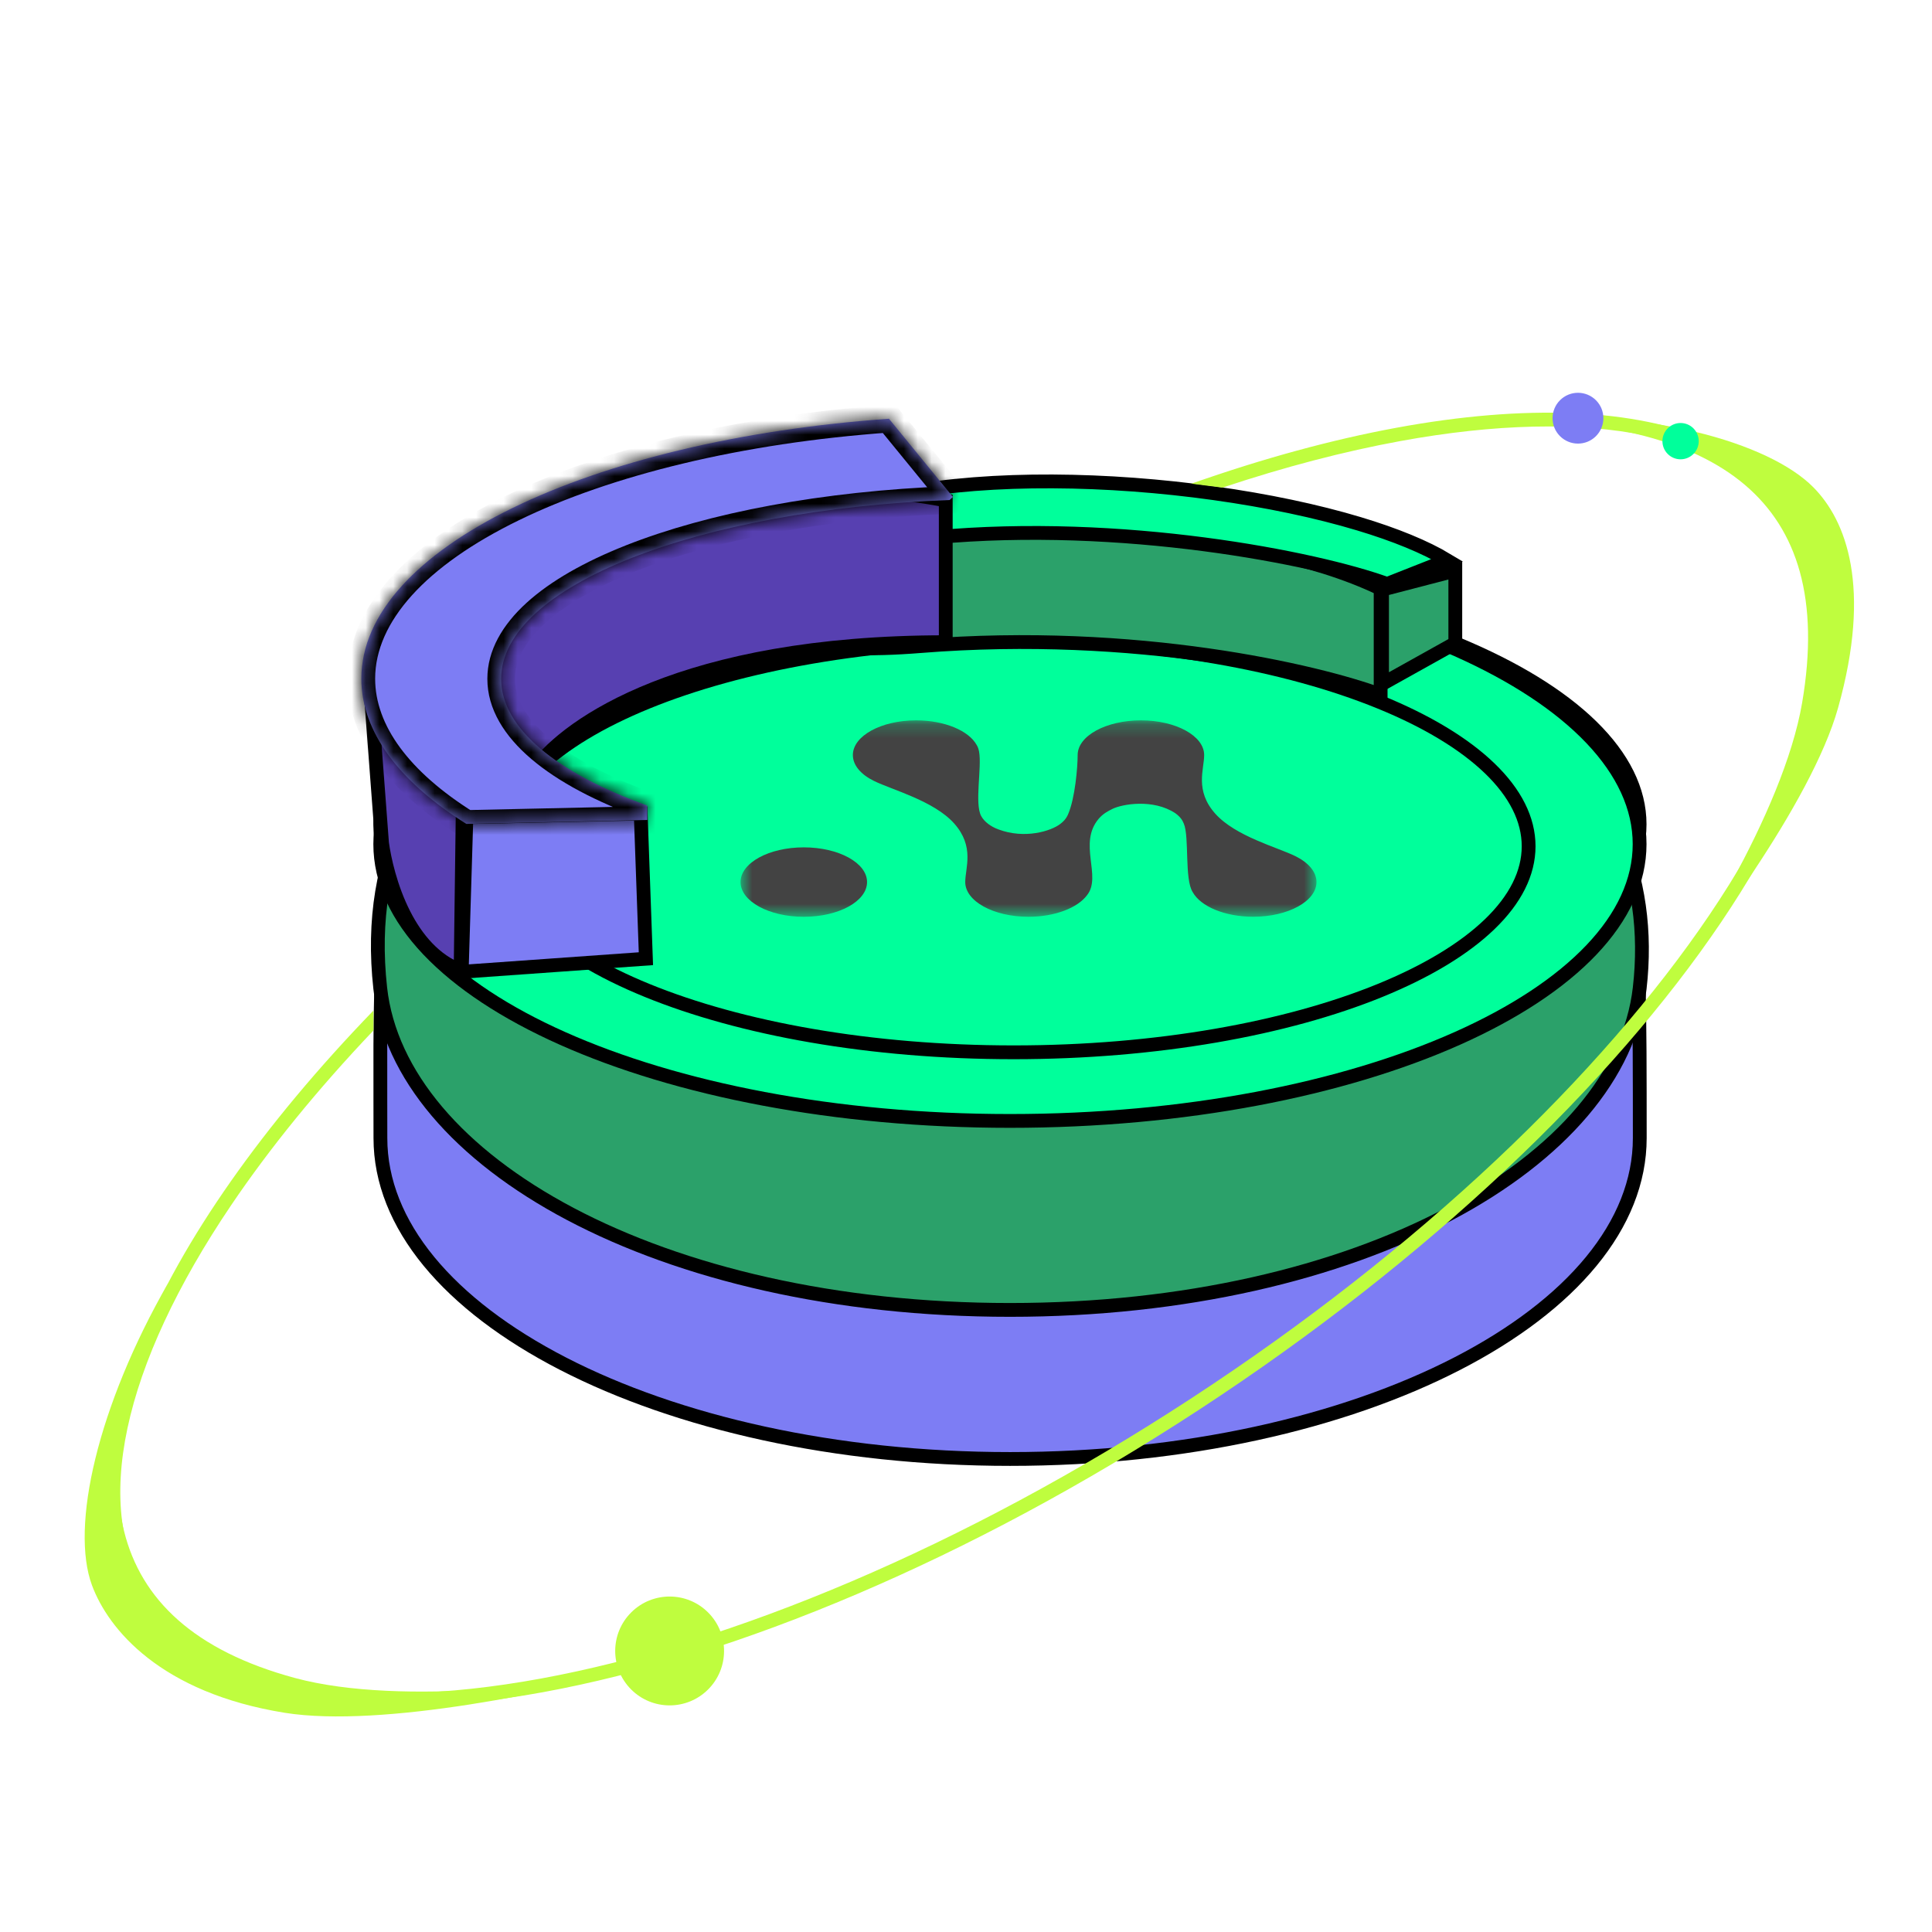 <svg xmlns="http://www.w3.org/2000/svg" width="140" height="140" fill="none" viewBox="0 0 140 140"><mask id="mask0_1703_51558" style="mask-type:alpha" width="140" height="140" x="0" y="0" maskUnits="userSpaceOnUse"><rect width="140" height="140" fill="#D9D9D9"/></mask><g mask="url(#mask0_1703_51558)"><path fill="#7D7DF4" stroke="#000" d="M27.566 82.471V82.471C27.566 81.533 27.564 80.628 27.562 79.752C27.55 74.094 27.541 69.689 28.046 66.114C28.626 62.017 29.875 59.08 32.542 56.663C35.236 54.221 39.419 52.27 45.97 50.267C52.489 48.274 61.288 46.249 73.177 43.625C83.581 46.726 91.637 48.589 97.865 50.028C98.513 50.178 99.141 50.323 99.75 50.465C106.266 51.979 110.496 53.06 113.293 54.805C114.673 55.665 115.694 56.682 116.46 57.994C117.23 59.312 117.756 60.95 118.11 63.07C118.822 67.33 118.824 73.401 118.824 82.471C118.824 88.746 113.874 94.553 105.584 98.822C97.321 103.077 85.871 105.723 73.195 105.723C60.52 105.723 49.069 103.077 40.806 98.822C32.517 94.553 27.566 88.746 27.566 82.471Z"/><path fill="#2BA16A" stroke="#000" d="M118.818 71.611C118.096 77.87 113.099 83.694 105.008 87.972C96.933 92.242 85.859 94.921 73.186 94.921C60.513 94.921 49.424 92.245 41.341 87.976C33.242 83.699 28.247 77.876 27.554 71.614C27.004 66.642 27.763 62.328 29.642 58.65C31.521 54.969 34.536 51.893 38.546 49.425C46.578 44.48 58.562 41.997 73.186 41.997C89.866 41.997 101.761 45.359 109.232 50.731C116.678 56.084 119.76 63.452 118.818 71.611Z"/><path fill="#00FF9B" stroke="#000" d="M118.812 59.728C118.812 62.193 117.609 64.587 115.338 66.813C113.064 69.04 109.748 71.07 105.61 72.785C97.337 76.214 85.873 78.346 73.184 78.346C60.495 78.346 49.03 76.214 40.757 72.785C36.619 71.07 33.303 69.04 31.03 66.813C28.758 64.587 27.555 62.193 27.555 59.728C27.555 57.264 28.758 54.87 31.03 52.644C33.303 50.416 36.619 48.387 40.757 46.672C49.03 43.243 60.495 41.111 73.184 41.111C85.873 41.111 97.337 43.243 105.61 46.672C109.748 48.387 113.064 50.416 115.338 52.644C117.609 54.87 118.812 57.264 118.812 59.728Z"/><path fill="#00FF9B" stroke="#000" d="M118.812 61.169C118.812 63.845 117.598 66.432 115.325 68.827C113.05 71.224 109.734 73.406 105.598 75.249C97.328 78.934 85.868 81.227 73.184 81.227C60.499 81.227 49.039 78.934 40.769 75.249C36.633 73.406 33.318 71.224 31.042 68.827C28.77 66.432 27.555 63.845 27.555 61.169C27.555 58.493 28.77 55.906 31.042 53.511C33.318 51.114 36.633 48.932 40.769 47.089C49.039 43.403 60.499 41.111 73.184 41.111C85.868 41.111 97.328 43.403 105.598 47.089C109.734 48.932 113.05 51.114 115.325 53.511C117.598 55.906 118.812 58.493 118.812 61.169Z"/><path fill="#00FF9B" stroke="#000" d="M110.77 61.324C110.77 63.276 109.802 65.184 107.95 66.97C106.097 68.758 103.39 70.39 100.003 71.772C93.233 74.534 83.845 76.254 73.449 76.254C63.054 76.254 53.666 74.534 46.895 71.772C43.508 70.39 40.801 68.758 38.948 66.97C37.097 65.184 36.129 63.276 36.129 61.324C36.129 59.372 37.097 57.464 38.948 55.678C40.801 53.891 43.508 52.258 46.895 50.876C53.666 48.114 63.054 46.394 73.449 46.394C83.845 46.394 93.233 48.114 100.003 50.876C103.39 52.258 106.097 53.891 107.95 55.678C109.802 57.464 110.77 59.372 110.77 61.324Z"/><mask id="mask1_1703_51558" style="mask-type:luminance" width="43" height="15" x="53" y="52" maskUnits="userSpaceOnUse"><path fill="#fff" d="M95.41 52.188H53.617V66.434H95.41V52.188Z"/></mask><g mask="url(#mask1_1703_51558)"><path fill="#434343" d="M93.873 62.042C92.577 61.402 89.532 60.605 88.066 58.965C86.559 57.281 87.258 55.745 87.258 54.714C87.258 53.325 85.206 52.199 82.675 52.199C80.144 52.199 78.091 53.325 78.091 54.714C78.091 55.578 77.907 57.847 77.39 59.026C77.233 59.383 77.002 59.574 76.828 59.709C76.159 60.224 74.252 60.819 72.346 60.1C71.806 59.904 71.331 59.557 71.099 59.132C70.609 58.227 71.157 55.603 70.948 54.47C70.946 54.461 70.944 54.451 70.942 54.442C70.908 54.265 70.854 54.111 70.772 53.983C70.201 52.95 68.453 52.199 66.385 52.199C63.854 52.199 61.802 53.325 61.802 54.714C61.802 55.459 62.392 56.129 63.332 56.59C64.628 57.23 67.672 58.027 69.139 59.667C70.643 61.351 69.945 62.887 69.945 63.918C69.945 65.306 71.997 66.433 74.528 66.433C76.447 66.433 78.091 65.785 78.773 64.866C79.862 63.5 78.089 61.103 79.63 59.315C79.933 58.965 80.27 58.787 80.611 58.617C81.321 58.265 83.559 57.87 85.163 58.925C85.571 59.224 85.686 59.455 85.784 59.683C86.194 60.653 85.82 63.716 86.431 64.651C87.003 65.682 88.749 66.431 90.813 66.431C93.344 66.431 95.397 65.304 95.397 63.916C95.397 63.17 94.807 62.501 93.867 62.04L93.873 62.042Z"/><path fill="#434343" d="M58.247 66.434C60.778 66.434 62.83 65.308 62.83 63.918C62.83 62.528 60.778 61.403 58.247 61.403C55.716 61.403 53.663 62.528 53.663 63.918C53.663 65.308 55.716 66.434 58.247 66.434Z"/></g><path fill="#2BA16A" d="M100.046 42.662C90.219 37.917 72.697 37.969 65.164 38.589C59.161 41.852 51.067 48.066 66.714 46.817C82.362 45.567 95.455 48.65 100.046 50.348V42.662Z"/><path stroke="#000" d="M100.046 42.662C90.219 37.917 72.697 37.969 65.164 38.589C59.161 41.852 51.067 48.066 66.714 46.817C82.362 45.567 95.455 48.65 100.046 50.348V42.662ZM100.046 42.662H100.272"/><path fill="#00FF9B" stroke="#000" d="M61.848 37.215C62.88 36.67 64.165 36.145 65.385 35.755C71.915 34.52 80.337 34.674 87.975 35.741C91.796 36.274 95.409 37.034 98.478 37.956C101.091 38.742 103.285 39.637 104.876 40.596L100.511 42.317C95.304 40.419 81.272 37.673 67.695 38.94C64.285 39.258 62.163 39.251 60.966 39.055C60.353 38.955 60.069 38.818 59.962 38.724C59.947 38.711 59.939 38.701 59.934 38.695C59.936 38.686 59.941 38.668 59.954 38.639C60.017 38.502 60.197 38.29 60.547 38.022C60.883 37.764 61.328 37.49 61.848 37.215ZM59.93 38.688C59.93 38.688 59.931 38.689 59.931 38.691C59.93 38.689 59.93 38.688 59.93 38.688Z"/><path fill="#2BA16A" stroke="#000" d="M100.148 49.565V42.728L105.457 41.346V46.603L100.148 49.565Z"/><path fill="#5740B1" stroke="#000" d="M68.533 36.261V46.535C49.407 46.535 41.175 52.533 38.911 55.532H35.296C34.266 52.533 34.218 45.158 42.264 39.654C50.309 34.148 62.769 35.144 68.533 36.261Z"/><path fill="#5740B1" stroke="#000" d="M29.276 66.258C28.289 64.319 27.841 62.24 27.684 61.096L26.939 51.199L33.542 57.854L33.378 70.33C31.488 69.61 30.175 68.022 29.276 66.258Z"/><path fill="#7D7DF4" stroke="#000" d="M46.428 58.949L46.805 69.471L33.457 70.42L33.797 59.215L46.428 58.949Z"/><mask id="path-17-inside-1_1703_51558" fill="#fff"><path fill-rule="evenodd" d="M64.418 30.342L69.051 36.009L68.813 36.233C50.544 36.933 36.316 42.467 36.316 49.19C36.316 52.773 40.36 56.019 46.904 58.375V59.418L33.794 59.704C28.984 56.686 26.184 53.069 26.184 49.181C26.184 39.738 42.703 31.894 64.418 30.342Z" clip-rule="evenodd"/></mask><path fill="#7D7DF4" fill-rule="evenodd" d="M64.418 30.342L69.051 36.009L68.813 36.233C50.544 36.933 36.316 42.467 36.316 49.19C36.316 52.773 40.36 56.019 46.904 58.375V59.418L33.794 59.704C28.984 56.686 26.184 53.069 26.184 49.181C26.184 39.738 42.703 31.894 64.418 30.342Z" clip-rule="evenodd"/><path fill="#000" d="M69.051 36.009L69.737 36.736L70.415 36.097L69.825 35.376L69.051 36.009ZM64.418 30.342L65.192 29.709L64.864 29.308L64.347 29.345L64.418 30.342ZM68.813 36.233L68.851 37.233L69.226 37.218L69.499 36.961L68.813 36.233ZM46.904 58.375H47.904V57.672L47.242 57.434L46.904 58.375ZM46.904 59.418L46.926 60.417L47.904 60.396V59.418H46.904ZM33.794 59.704L33.263 60.551L33.517 60.71L33.816 60.704L33.794 59.704ZM69.825 35.376L65.192 29.709L63.644 30.975L68.277 36.642L69.825 35.376ZM69.499 36.961L69.737 36.736L68.365 35.281L68.127 35.506L69.499 36.961ZM68.775 35.234C59.563 35.587 51.32 37.159 45.346 39.523C42.362 40.704 39.892 42.102 38.151 43.688C36.411 45.274 35.316 47.129 35.316 49.19H37.316C37.316 47.889 38.001 46.531 39.498 45.167C40.996 43.802 43.225 42.513 46.082 41.383C51.788 39.124 59.794 37.58 68.851 37.233L68.775 35.234ZM35.316 49.19C35.316 51.388 36.559 53.349 38.509 55.005C40.462 56.665 43.23 58.116 46.565 59.316L47.242 57.434C44.033 56.279 41.508 54.929 39.804 53.481C38.095 52.029 37.316 50.575 37.316 49.19H35.316ZM47.904 59.418V58.375H45.904V59.418H47.904ZM33.816 60.704L46.926 60.417L46.882 58.418L33.773 58.704L33.816 60.704ZM25.184 49.181C25.184 53.587 28.347 57.467 33.263 60.551L34.326 58.857C29.621 55.905 27.184 52.551 27.184 49.181H25.184ZM64.347 29.345C53.402 30.127 43.71 32.497 36.719 35.903C29.815 39.268 25.184 43.84 25.184 49.181H27.184C27.184 45.079 30.812 41.007 37.596 37.701C44.294 34.437 53.719 32.109 64.489 31.339L64.347 29.345Z" mask="url(#path-17-inside-1_1703_51558)"/><path fill="#BFFD3E" fill-rule="evenodd" d="M27.062 74.672C23.01 78.935 19.547 83.195 16.755 87.326C12.838 93.123 10.274 98.624 9.238 103.486C8.202 108.344 8.705 112.488 10.803 115.699C12.902 118.911 16.496 121.034 21.361 122.036C26.231 123.038 32.298 122.898 39.18 121.637C52.941 119.116 69.761 112.154 86.344 101.316C102.926 90.478 116.053 77.867 123.886 66.275C127.803 60.477 130.367 54.977 131.403 50.114C132.439 45.257 131.936 41.113 129.838 37.901C127.739 34.69 124.145 32.567 119.28 31.565C114.41 30.562 108.343 30.703 101.461 31.964C97.407 32.707 93.087 33.835 88.587 35.334L86.331 35.05C107.153 27.711 124.56 27.998 130.675 37.354C139.826 51.356 120.223 80.368 86.891 102.153C53.558 123.939 19.118 130.249 9.966 116.246C3.664 106.604 10.998 89.843 27.062 73.227L27.062 74.672Z" clip-rule="evenodd"/><path fill="#BFFD3E" d="M130.591 50.916C133.136 35.981 124.156 30.625 109.096 30.384C119.326 29.491 128.193 32.078 131.391 35.299C133.8 37.725 135.642 42.566 133.193 51.297C131.263 58.178 123.302 68.778 119.372 73.416C119.056 73.813 118.796 74.113 118.606 74.302C118.839 74.038 119.095 73.742 119.372 73.416C122.151 69.917 129.226 58.927 130.591 50.916Z"/><path fill="#BFFD3E" d="M21.364 121.591C6.741 117.631 6.068 106.767 12.173 92.997C7.067 101.907 5.086 110.627 6.668 114.882C7.858 118.086 11.666 122.67 20.618 124.113C27.674 125.25 40.636 122.474 46.495 120.854C46.988 120.734 47.37 120.625 47.621 120.531C47.284 120.632 46.907 120.74 46.495 120.854C42.153 121.908 29.208 123.715 21.364 121.591Z"/><circle cx="114.346" cy="30.304" r="1.841" fill="#7D7DF4" transform="rotate(-44.793 114.346 30.304)"/><circle cx="121.781" cy="31.968" r="1.315" fill="#00FF9B" transform="rotate(-44.793 121.781 31.968)"/><circle cx="48.524" cy="119.635" r="3.944" fill="#BFFD3E" transform="rotate(-44.793 48.524 119.635)"/></g></svg>